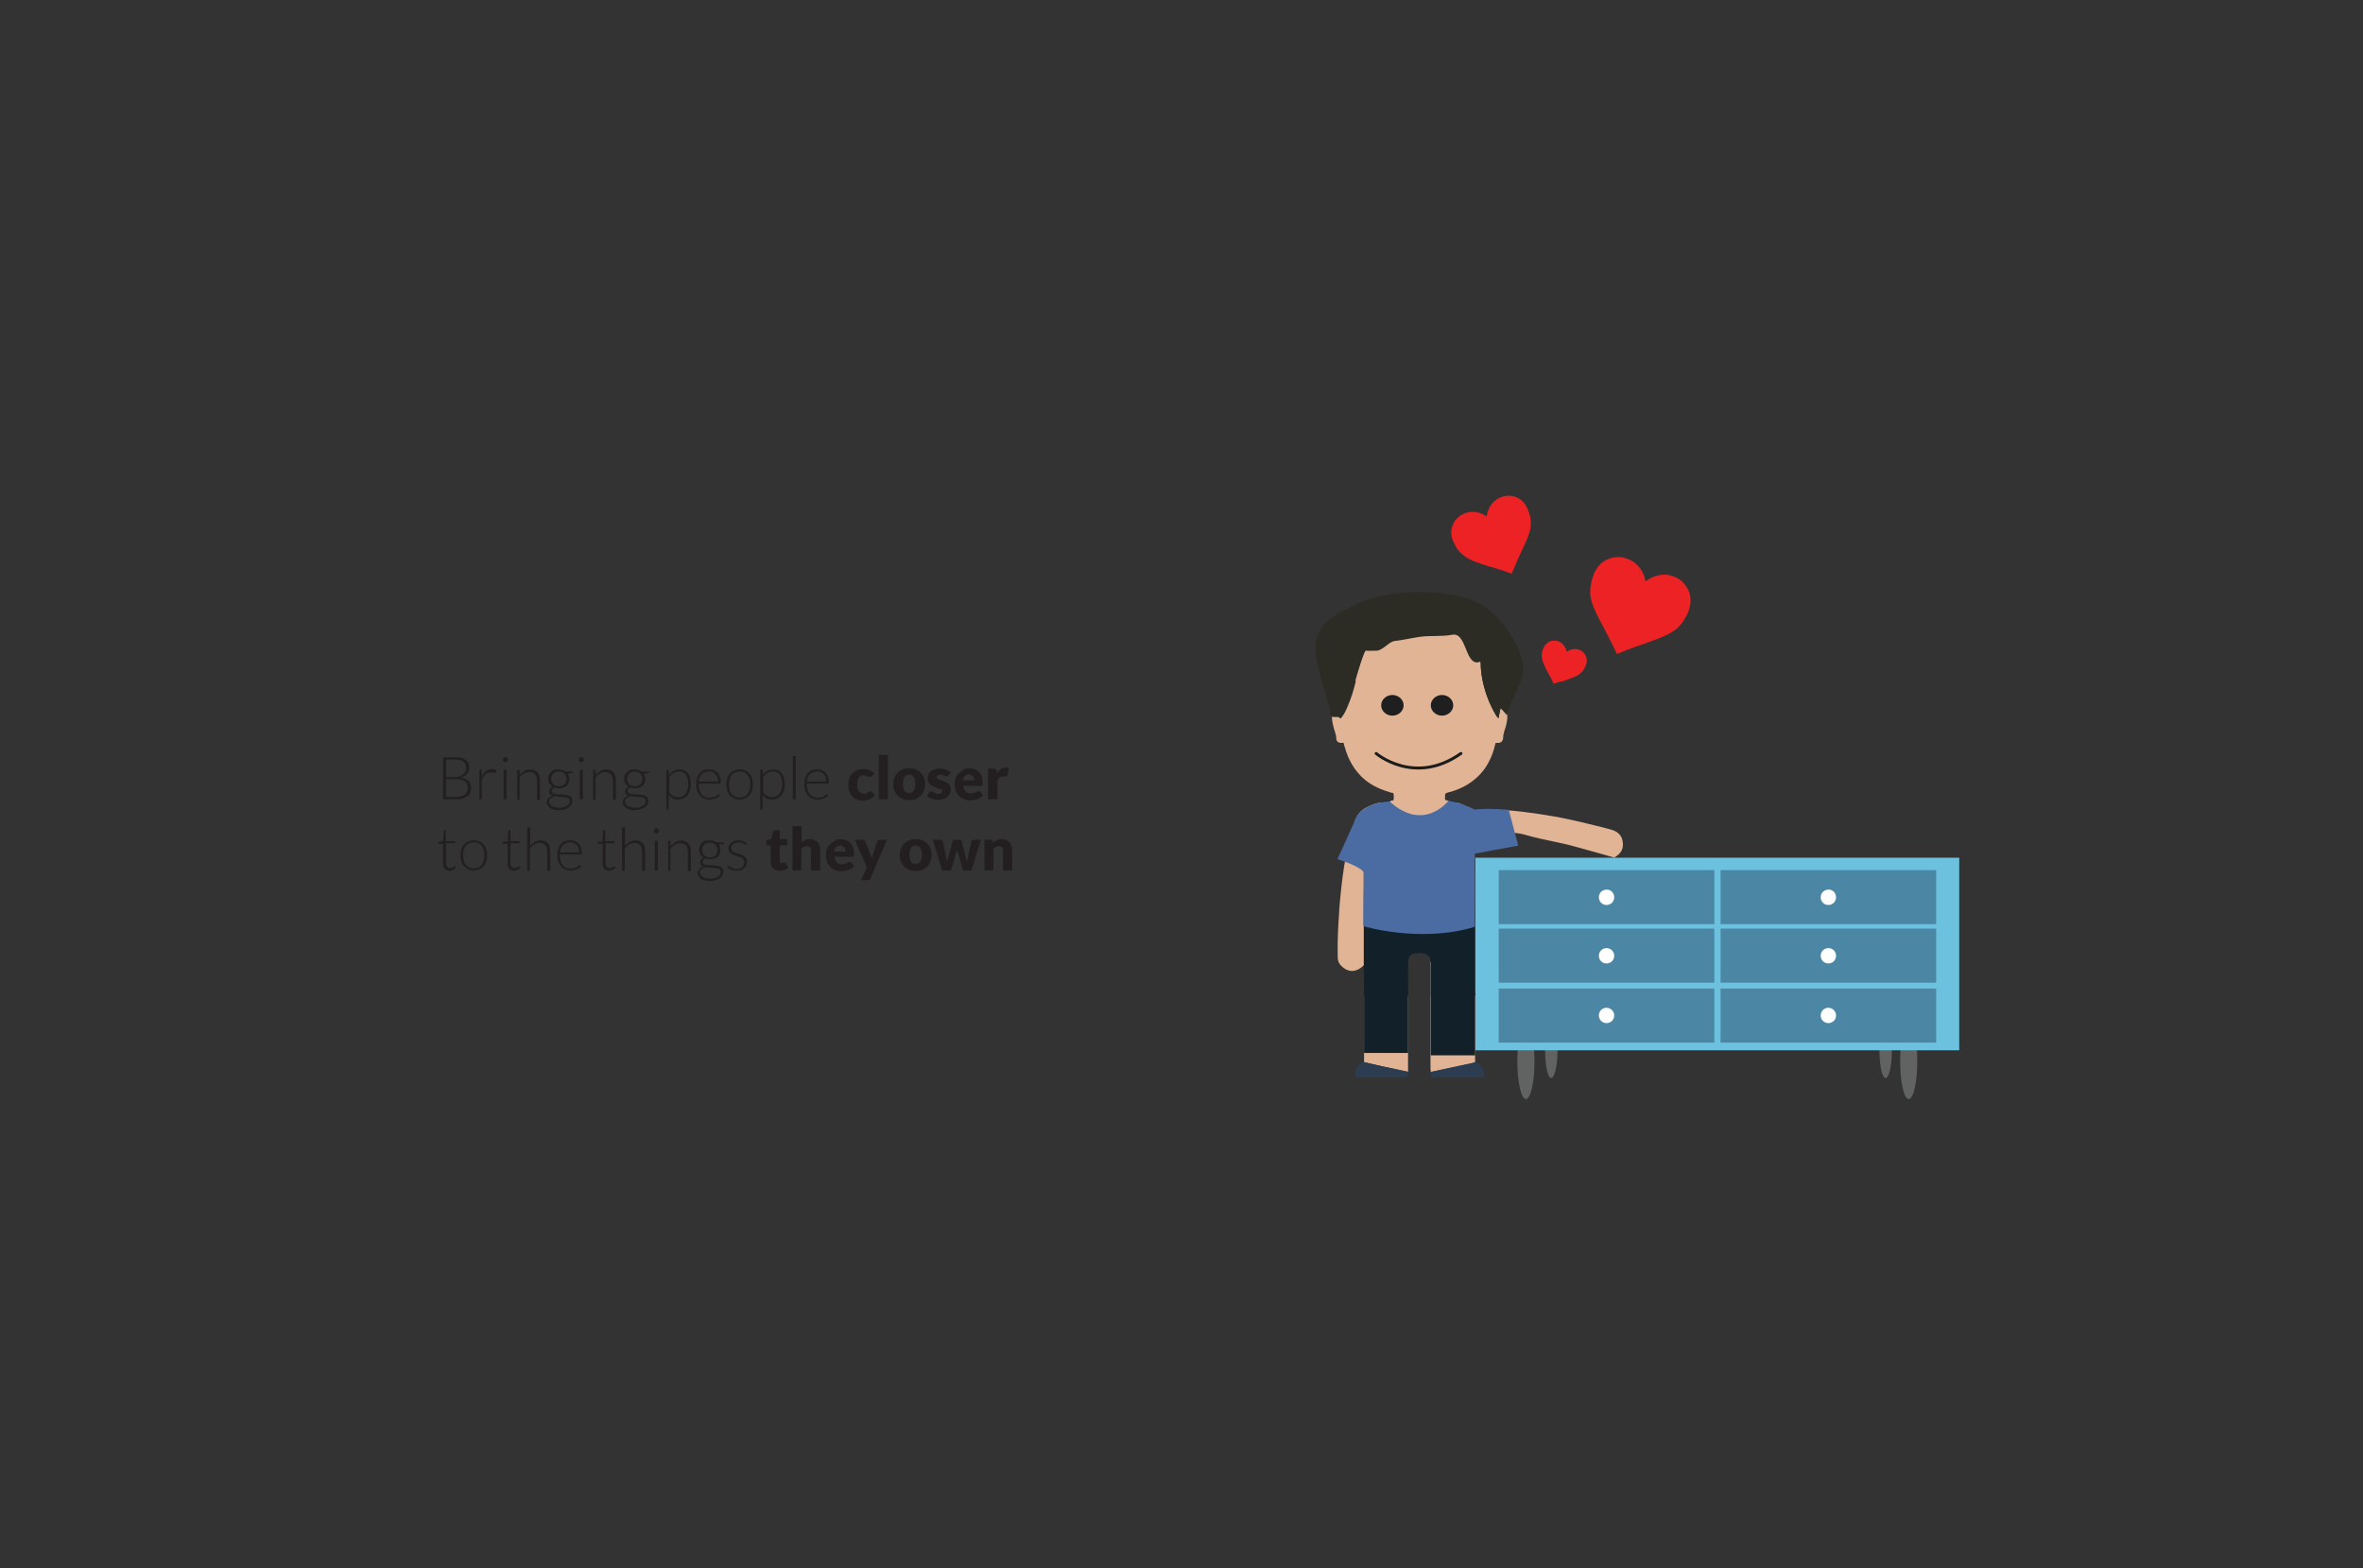 <?xml version="1.0" encoding="utf-8"?>
<!-- Generator: Adobe Illustrator 18.0.0, SVG Export Plug-In . SVG Version: 6.00 Build 0)  -->
<!DOCTYPE svg PUBLIC "-//W3C//DTD SVG 1.1//EN" "http://www.w3.org/Graphics/SVG/1.1/DTD/svg11.dtd">
<svg version="1.1" xmlns="http://www.w3.org/2000/svg" xmlns:xlink="http://www.w3.org/1999/xlink" x="0px" y="0px"
	 viewBox="0 -48 800 531" enable-background="new 0 -48 800 531" xml:space="preserve">
<rect x="0" y="-48" width="800" height="531" fill="#333333" stroke="none"/>
<g id="_x30_">
	<g>
		<defs>
			<rect id="SVGID_1_" x="445.4" y="119.9" width="217.9" height="204.2"/>
		</defs>
		<clipPath id="SVGID_2_">
			<use xlink:href="#SVGID_1_"  overflow="visible"/>
		</clipPath>
		<path clip-path="url(#SVGID_2_)" fill="#616262" d="M519.5,311.3c0,7.1-1.3,12.8-2.9,12.8c-1.6,0-2.9-5.7-2.9-12.8
			c0-7.1,1.3-12.8,2.9-12.8C518.2,298.5,519.5,304.2,519.5,311.3"/>
		<path clip-path="url(#SVGID_2_)" fill="#616262" d="M649.1,311.3c0,7.1-1.3,12.8-2.9,12.8c-1.6,0-2.9-5.7-2.9-12.8
			c0-7.1,1.3-12.8,2.9-12.8C647.8,298.5,649.1,304.2,649.1,311.3"/>
		<path clip-path="url(#SVGID_2_)" fill="#616262" d="M640.5,307.6c0,5.2-1,9.4-2.1,9.4c-1.2,0-2.1-4.2-2.1-9.4c0-5.2,1-9.4,2.1-9.4
			C639.5,298.2,640.5,302.4,640.5,307.6"/>
		<path clip-path="url(#SVGID_2_)" fill="#616262" d="M527.3,307.6c0,5.2-1,9.4-2.1,9.4c-1.2,0-2.1-4.2-2.1-9.4c0-5.2,1-9.4,2.1-9.4
			C526.3,298.2,527.3,302.4,527.3,307.6"/>
	</g>
	<rect x="499.4" y="242.4" fill="#6CC2DE" width="163.9" height="65.2"/>
	<path fill="#112029" d="M499.4,278.9c0,3.4,0,6.8,0,10.1c-4.8,0-9.6,0-14.4,0c-0.6,0-0.6-0.3-0.6-0.7v-9.6c0-0.4,0.1-0.8-0.1-1.3
		c-0.1-1.6-0.9-2.3-2.4-2.6c-1-0.2-1.9-0.1-2.9,0c-1.3,0.2-2,0.9-2.2,2.2c-0.1,0.5-0.1,0.9-0.1,1.4c0,3.5,0,7,0,10.6h-14.9
		c0-3.4,0-6.9-0.1-10.3c0-0.3,0-0.6,0-0.9c0-11.4,0-22.9,0-34.3c0-1.2,0.2-2.1,1-3.1c3.7-5,4.9-10.7,4.9-16.8
		c0.9-0.2,1.9-0.6,2.9-0.4c-0.1,0.4,0.2,0.8,0.2,1.2c0.3,2.4,1.1,4.5,3.1,6.1c2.1,1.7,4.5,1.9,7,2c0.8,0,1.8-0.1,2.6-0.3
		c1.9-0.4,3.6-1.2,4.9-2.7c1.7-1.9,2.1-4.1,2.2-6.5c1,0.2,1.9,0.3,2.9,0.5c0,1,0.1,1.9,0.1,2.9c0.1,1.8,0.4,3.7,0.9,5.4
		c0.8,3.1,1.9,6.1,3.9,8.5c0.9,1.1,1.1,2.2,1.1,3.5c-0.1,7.3,0,14.6,0,21.9C499.4,270.2,499.4,274.6,499.4,278.9"/>
	<path fill="#E0B495" d="M508,191.8c-0.2,1.1-0.5,2.2-0.7,3.4c-0.8-0.8-1.2-1.7-1.7-2.6c-1.8-3.4-3.1-7.1-3.8-10.9
		c-0.3-1.7-0.5-3.4-0.5-5.1c0-0.5,0-0.7-0.6-0.5c-4.7,1.4-3.7-12.9-8.5-12c-3.9,0.7-18.6,2.4-22.5,2.9c-2.1,0.3-6.9,2.5-9,2.7
		c-2.1,0.2-2.3,8-4.4,8.1c-4.1,0.2-2.5,3.4,0,3.7c0.6,0.1,2.8,0.7,2.7,1.2c-0.7,3-1.6,5.8-2.8,8.6c-0.6,1.4-1.2,2.7-2.3,4
		c-0.4-1.2-0.6-2.3-0.7-3.4c-1.7,0-2.3,0.6-2.3,2.3c0,1.3,0.2,2.5,0.5,3.7c0.3,1.4,1,2.7,1,4.2c0,0.9,0.9,1.6,1.9,1.4
		c0.5-0.1,0.7,0.1,0.7,0.5c0,0.2,0.1,0.5,0.2,0.7c1.2,4.5,3.4,8.4,7,11.4c2.6,2.1,5.7,3.4,8.9,4.3c0.3,0.1,0.7,0,0.7,0.4
		c0.1,0.7,0.1,1.3,0,2c-0.1,0.4-0.7,0.1-1,0.4c-0.1,0.1-0.2,0.1-0.3,0.2c-0.1,0.4,0.2,0.8,0.2,1.2c0.3,2.4,1.1,4.5,3.1,6.1
		c2.1,1.7,4.5,1.9,7,2c0.8,0,1.8-0.1,2.6-0.3c1.9-0.4,3.6-1.2,4.9-2.7c1.7-1.9,2.1-4.1,2.2-6.5c-0.2-0.1-0.4-0.2-0.6-0.2
		c-0.6,0-0.7-0.2-0.7-0.8c0-1.6,0-1.6,1.4-2c0.2,0,0.3-0.1,0.5-0.1c4.5-1.3,8.4-3.7,11.3-7.5c1.9-2.6,3.1-5.5,3.8-8.6
		c0.1-0.4,0.2-0.5,0.6-0.5c1.2,0.2,2.1-0.5,2.1-1.8c0-0.8,0.2-1.5,0.4-2.2c0.6-1.7,1.1-3.5,1-5.3C510.3,192.8,509.7,191.6,508,191.8
		"/>
	<path fill="#2C2B24" d="M508,191.8c-0.2,1.1-0.5,2.2-0.7,3.4c-0.8-0.8-1.2-1.7-1.7-2.6c-1.8-3.4-3.1-7.1-3.8-10.9
		c-0.3-1.7-0.5-3.4-0.5-5.1c0-0.5,0-0.7-0.6-0.5c-4.7,1.4-4.1-10.1-9-9.2c-3.9,0.7-7.1,0.2-11,0.7c-2.1,0.3-6.3,1.2-8.4,1.4
		c-2.1,0.2-4.1,3.2-6.2,3.3c-0.8,0-2.9,0.1-3.7,0c-0.6-0.1-3.5,9.9-3.6,10.4c-0.7,3-1.6,5.8-2.8,8.6c-0.6,1.4-1.2,2.7-2.3,4
		c-0.4-1.2-2.9,0.1-3.1-1.1c-0.8-5.4-6.5-19.9-5.1-25.3c1.9-7.3,7.8-9.5,14.6-12.7c10.1-4.8,30.5-5.2,40.5,0
		c6.9,3.5,13.9,13.5,15.1,21c0.8,4.8-4.7,12.2-5.5,17C510.3,194.2,508,191.7,508,191.8"/>
	<path fill="#E0B495" d="M467.6,223.7c0,6.1-1.2,11.8-4.9,16.8c-0.7,1-1,1.9-1,3.1c0,11.4,0,22.9,0,34.3c0,0.3,0,0.6,0,0.9
		c-2.2,2.3-4.9,2.6-7.2,0.6c-1-0.8-1.6-1.9-1.6-3.2c-0.1-3.7,0-7.4,0.2-11c0.2-3.6,0.4-7.1,0.8-10.7c0.8-8.2,2.1-16.3,4.7-24.2
		c0.7-2.2,2-3.9,4-4.9C464.2,224.6,465.8,223.9,467.6,223.7"/>
	<path fill="#E0B495" d="M484.3,277.5c0.2,0.4,0.1,0.8,0.1,1.3v9.6c0,0.4-0.1,0.8,0.6,0.7c4.8,0,9.6,0,14.4,0c0,6.8,0,13.5,0,20.3
		c0,0.8,0,1.5,0,2.3c-0.3,0.1-0.6,0.2-1,0.3c-4.7,1-9.4,2-14,3c0-0.4-0.1-0.7-0.1-1.1c0-7.8,0-15.6,0-23.4c0-4,0-8,0-12
		C484.3,278,484.3,277.8,484.3,277.5"/>
	<path fill="#E0B495" d="M461.8,289.1h14.9c0,8.6,0,17.2,0,25.8c-2.9-0.6-5.9-1.2-8.8-1.9c-2-0.4-4.1-0.9-6.1-1.4v-21.5
		C461.8,289.7,461.8,289.4,461.8,289.1"/>
	<path fill="#2C3D52" d="M461.8,311.6c2,0.5,4.1,0.9,6.1,1.4c2.9,0.6,5.9,1.2,8.8,1.9c0.1,1.9,0.1,1.9-1.8,1.9c-5.1,0-10.3,0-15.4,0
		c-0.7,0-0.9-0.1-0.8-0.8C458.9,313.9,459.7,312.3,461.8,311.6"/>
	<path fill="#2C3D52" d="M484.4,314.9c4.7-1,9.3-2,14-3c0.3-0.1,0.7-0.2,1-0.3c2.1,0.8,2.9,2.5,3,4.6c0,0.4,0,0.6-0.5,0.6
		c-5.7,0-11.4,0-17,0c-0.4,0-0.6-0.1-0.5-0.5C484.4,315.8,484.4,315.3,484.4,314.9"/>
	<path fill="none" stroke="#1C1C1C" stroke-linecap="round" stroke-linejoin="round" stroke-miterlimit="10" d="M465.9,207.1
		c0,0,13,11.1,28.7,0"/>
	<path fill="#1F1F1F" d="M475.2,190.8c0,1.9-1.7,3.5-3.8,3.5c-2.1,0-3.8-1.6-3.8-3.5c0-1.9,1.7-3.5,3.8-3.5
		C473.5,187.3,475.2,188.9,475.2,190.8"/>
	<path fill="#1F1F1F" d="M492,190.8c0,1.9-1.7,3.5-3.8,3.5c-2.1,0-3.8-1.6-3.8-3.5c0-1.9,1.7-3.5,3.8-3.5
		C490.3,187.3,492,188.9,492,190.8"/>
	<path fill="#E0B495" d="M546.7,242.4c-4.2-1.2-8.4-2.4-12.5-3.5c-7-2-11-2.3-18-4.3c-1.3-0.4-3.9-0.8-6.6-0.7
		c-3.2,0-5.8,0.3-8.3,1.6c-1.6,0.9-1.4,6.3-3.2,6c-1-0.2-5.1-9.2-4.7-8.3c-1.3-3-1.6-7.1-0.5-9.2c0.5-1,5.4,2.4,6.5,2.3
		c5.3-0.4,10.5-0.1,15.8,0.5c4,0.5,8.1,1.1,12,1.8c2.5,0.5,5,1,7.5,1.6c3.6,0.9,7.3,1.7,10.8,2.7c2.2,0.6,3.7,2,3.9,4.3
		c0.3,2.2-0.7,3.9-2.7,5C546.8,242.2,546.8,242.3,546.7,242.4"/>
	<path fill="#4A6CA2" d="M452.8,242.9c0,0,7.4,2.2,8.9,4.4c0.1,0.2-0.4,22.1,0,17.9v0.4c0,0,19.1,5.8,37.6,0.2l0-24.8l14.7-2.7
		l-3.2-12.1c0,0-7.2-0.7-11.5-0.1c0,0-5-2.5-8.9-3c0,0-8.3,10.9-20,0.2c0,0-10.1,0.4-11.9,7L452.8,242.9z"/>
	<rect x="445.4" y="119.9" fill="none" width="217.9" height="204.2"/>
	<rect x="507.4" y="246.6" fill="#4B87A5" width="73" height="18.3"/>
	<g>
		<defs>
			<rect id="SVGID_3_" x="445.4" y="119.9" width="217.9" height="204.2"/>
		</defs>
		<clipPath id="SVGID_4_">
			<use xlink:href="#SVGID_3_"  overflow="visible"/>
		</clipPath>
		<path clip-path="url(#SVGID_4_)" fill="#FFFFFF" d="M546.5,255.8c0,1.5-1.2,2.6-2.6,2.6c-1.5,0-2.6-1.2-2.6-2.6
			c0-1.5,1.2-2.6,2.6-2.6C545.3,253.1,546.5,254.3,546.5,255.8"/>
	</g>
	<rect x="507.4" y="266.4" fill="#4B87A5" width="73" height="18.3"/>
	<g>
		<defs>
			<rect id="SVGID_5_" x="445.4" y="119.9" width="217.9" height="204.2"/>
		</defs>
		<clipPath id="SVGID_6_">
			<use xlink:href="#SVGID_5_"  overflow="visible"/>
		</clipPath>
		<path clip-path="url(#SVGID_6_)" fill="#FFFFFF" d="M546.5,275.6c0,1.5-1.2,2.6-2.6,2.6c-1.5,0-2.6-1.2-2.6-2.6
			c0-1.5,1.2-2.6,2.6-2.6C545.3,273,546.5,274.1,546.5,275.6"/>
	</g>
	<rect x="507.4" y="286.7" fill="#4B87A5" width="73" height="18.3"/>
	<g>
		<defs>
			<rect id="SVGID_7_" x="445.4" y="119.9" width="217.9" height="204.2"/>
		</defs>
		<clipPath id="SVGID_8_">
			<use xlink:href="#SVGID_7_"  overflow="visible"/>
		</clipPath>
		<path clip-path="url(#SVGID_8_)" fill="#FFFFFF" d="M546.5,295.8c0,1.5-1.2,2.6-2.6,2.6c-1.5,0-2.6-1.2-2.6-2.6
			c0-1.5,1.2-2.6,2.6-2.6C545.3,293.2,546.5,294.4,546.5,295.8"/>
	</g>
	<rect x="582.5" y="246.6" fill="#4B87A5" width="73" height="18.3"/>
	<g>
		<defs>
			<rect id="SVGID_9_" x="445.4" y="119.9" width="217.9" height="204.2"/>
		</defs>
		<clipPath id="SVGID_10_">
			<use xlink:href="#SVGID_9_"  overflow="visible"/>
		</clipPath>
		<path clip-path="url(#SVGID_10_)" fill="#FFFFFF" d="M621.6,255.8c0,1.5-1.2,2.6-2.6,2.6c-1.5,0-2.6-1.2-2.6-2.6
			c0-1.5,1.2-2.6,2.6-2.6C620.4,253.1,621.6,254.3,621.6,255.8"/>
	</g>
	<rect x="582.5" y="266.4" fill="#4B87A5" width="73" height="18.3"/>
	<g>
		<defs>
			<rect id="SVGID_11_" x="445.4" y="119.9" width="217.9" height="204.2"/>
		</defs>
		<clipPath id="SVGID_12_">
			<use xlink:href="#SVGID_11_"  overflow="visible"/>
		</clipPath>
		<path clip-path="url(#SVGID_12_)" fill="#FFFFFF" d="M621.6,275.6c0,1.5-1.2,2.6-2.6,2.6c-1.5,0-2.6-1.2-2.6-2.6
			c0-1.5,1.2-2.6,2.6-2.6C620.4,273,621.6,274.1,621.6,275.6"/>
	</g>
	<rect x="582.5" y="286.7" fill="#4B87A5" width="73" height="18.3"/>
	<g>
		<defs>
			<rect id="SVGID_13_" x="445.4" y="119.9" width="217.9" height="204.2"/>
		</defs>
		<clipPath id="SVGID_14_">
			<use xlink:href="#SVGID_13_"  overflow="visible"/>
		</clipPath>
		<path clip-path="url(#SVGID_14_)" fill="#FFFFFF" d="M621.6,295.8c0,1.5-1.2,2.6-2.6,2.6c-1.5,0-2.6-1.2-2.6-2.6
			c0-1.5,1.2-2.6,2.6-2.6C620.4,293.2,621.6,294.4,621.6,295.8"/>
		<path clip-path="url(#SVGID_14_)" fill="#EC2224" d="M547.6,173.6c0-0.1,0-0.1-0.1-0.1c-1.4-2.9-2.9-5.8-4.4-8.7
			c-0.9-1.7-1.8-3.3-2.6-5c-0.6-1.3-1.2-2.6-1.6-4c-0.5-1.7-0.7-3.4-0.4-5.2c0.1-0.7,0.2-1.4,0.4-2.1c0.2-0.8,0.5-1.6,0.8-2.4
			c1.3-3.2,4.2-5.3,7.7-5.5c0.9,0,1.7,0,2.6,0.3c1.7,0.4,3.1,1.2,4.3,2.4c0.8,0.9,1.5,1.8,2,2.9c0.4,0.8,0.6,1.7,0.8,2.6
			c0,0,0,0.1,0,0.1c0,0,0.1-0.1,0.1-0.1c1.1-0.9,2.4-1.5,3.8-1.9c1.5-0.4,3-0.5,4.4-0.1c0.8,0.2,1.5,0.5,2.2,0.8
			c1.2,0.6,2.3,1.5,3.1,2.7c1.3,1.8,1.8,3.7,1.6,5.9c-0.1,0.9-0.3,1.8-0.6,2.6c-0.3,0.7-0.5,1.3-0.9,1.9c-0.9,1.8-2.1,3.4-3.7,4.6
			c-1,0.7-2,1.3-3.1,1.8c-1.3,0.6-2.5,1.1-3.9,1.6c-2.1,0.8-4.1,1.5-6.2,2.2c-2.2,0.8-4.3,1.6-6.4,2.5
			C547.6,173.6,547.6,173.6,547.6,173.6"/>
		<path clip-path="url(#SVGID_14_)" fill="#EC2224" d="M526,183.5C526,183.5,526,183.5,526,183.5c-0.6-1.4-1.3-2.7-2-3.9
			c-0.4-0.7-0.8-1.5-1.1-2.2c-0.3-0.6-0.5-1.1-0.7-1.8c-0.2-0.8-0.3-1.5-0.2-2.3c0-0.3,0.1-0.6,0.2-0.9c0.1-0.4,0.2-0.7,0.4-1.1
			c0.6-1.4,1.9-2.4,3.4-2.4c0.4,0,0.8,0,1.2,0.1c0.7,0.2,1.4,0.5,1.9,1.1c0.4,0.4,0.7,0.8,0.9,1.3c0.2,0.4,0.3,0.8,0.4,1.2
			c0,0,0,0,0,0.1c0,0,0,0,0,0c0.5-0.4,1.1-0.7,1.7-0.8c0.7-0.2,1.3-0.2,2-0.1c0.3,0.1,0.7,0.2,1,0.4c0.6,0.3,1,0.7,1.4,1.2
			c0.6,0.8,0.8,1.7,0.7,2.6c0,0.4-0.1,0.8-0.3,1.2c-0.1,0.3-0.2,0.6-0.4,0.9c-0.4,0.8-0.9,1.5-1.7,2.1c-0.4,0.3-0.9,0.6-1.4,0.8
			c-0.6,0.3-1.1,0.5-1.7,0.7c-0.9,0.3-1.8,0.7-2.7,1C528,182.8,527,183.1,526,183.5C526.1,183.5,526.1,183.5,526,183.5"/>
		<path clip-path="url(#SVGID_14_)" fill="#EC2224" d="M511.8,146.2c0,0-0.1,0-0.1,0c-2.4-0.9-4.9-1.7-7.4-2.4
			c-1.4-0.4-2.9-0.9-4.3-1.4c-1.1-0.4-2.1-0.8-3.1-1.4c-1.2-0.7-2.3-1.6-3.2-2.7c-0.3-0.4-0.7-0.9-0.9-1.4c-0.3-0.6-0.6-1.2-0.9-1.8
			c-1.1-2.5-0.6-5.4,1.2-7.4c0.5-0.5,1-1,1.6-1.3c1.2-0.7,2.4-1.1,3.8-1.1c1,0,1.9,0.2,2.8,0.5c0.7,0.3,1.3,0.6,1.9,1
			c0,0,0,0,0.1,0.1c0,0,0-0.1,0-0.1c0.2-1.1,0.5-2.2,1.1-3.2c0.6-1.1,1.4-1.9,2.4-2.6c0.5-0.3,1.1-0.6,1.7-0.8
			c1.1-0.3,2.2-0.4,3.3-0.3c1.7,0.3,3.1,1.1,4.2,2.4c0.5,0.6,0.8,1.2,1.1,1.8c0.2,0.5,0.4,1,0.6,1.6c0.5,1.5,0.7,3.1,0.5,4.7
			c-0.1,0.9-0.4,1.9-0.7,2.8c-0.4,1.1-0.8,2.1-1.3,3.1c-0.7,1.6-1.5,3.2-2.2,4.8C513.3,142.8,512.5,144.5,511.8,146.2
			C511.8,146.2,511.8,146.2,511.8,146.2"/>
	</g>
	<rect x="461.8" y="287.3" fill="#112029" width="14.9" height="21.2"/>
	<rect x="484.4" y="288.3" fill="#112029" width="15" height="21"/>
	<line fill="#231F20" x1="126.6" y1="203.9" x2="126.6" y2="252.1"/>
	<g>
		<path fill="#231F20" d="M150,222.6v-14.2h4.1c0.8,0,1.5,0.1,2.1,0.2c0.6,0.2,1.1,0.4,1.5,0.7c0.4,0.3,0.7,0.7,0.9,1.1
			s0.3,1,0.3,1.5c0,0.4-0.1,0.7-0.2,1.1c-0.1,0.3-0.3,0.7-0.6,1s-0.5,0.5-0.9,0.8c-0.4,0.2-0.8,0.4-1.2,0.5c1.1,0.2,2,0.5,2.6,1.1
			c0.6,0.6,0.9,1.3,0.9,2.3c0,0.6-0.1,1.1-0.3,1.6s-0.5,0.9-0.9,1.2s-0.9,0.6-1.5,0.8c-0.6,0.2-1.3,0.3-2,0.3H150z M151,215.1h3.1
			c0.7,0,1.2-0.1,1.7-0.3c0.5-0.2,0.8-0.4,1.1-0.7c0.3-0.3,0.5-0.6,0.7-0.9c0.1-0.3,0.2-0.7,0.2-1.1c0-1-0.3-1.7-0.9-2.2
			c-0.6-0.5-1.5-0.7-2.8-0.7H151V215.1z M151,215.8v6h3.6c1.2,0,2.2-0.3,2.8-0.8c0.6-0.5,1-1.3,1-2.3c0-0.4-0.1-0.9-0.3-1.2
			c-0.2-0.4-0.4-0.7-0.7-0.9c-0.3-0.3-0.7-0.4-1.2-0.6c-0.5-0.1-1-0.2-1.6-0.2H151z"/>
		<path fill="#231F20" d="M162.3,222.6v-10h0.5c0.1,0,0.2,0,0.2,0.1s0.1,0.1,0.1,0.2l0.1,2.1c0.3-0.8,0.7-1.4,1.3-1.9
			c0.5-0.5,1.2-0.7,2-0.7c0.3,0,0.6,0,0.8,0.1s0.5,0.2,0.7,0.3l-0.1,0.7c0,0.1-0.1,0.2-0.2,0.2c0,0-0.1,0-0.2,0
			c-0.1,0-0.2-0.1-0.3-0.1c-0.1,0-0.2-0.1-0.4-0.1c-0.2,0-0.3,0-0.6,0c-0.8,0-1.4,0.2-1.9,0.7s-0.9,1.1-1.2,2v6.5H162.3z"/>
		<path fill="#231F20" d="M172,209.2c0,0.1,0,0.2-0.1,0.3s-0.1,0.2-0.2,0.3s-0.2,0.1-0.3,0.2c-0.1,0-0.2,0.1-0.3,0.1
			c-0.1,0-0.2,0-0.3-0.1c-0.1,0-0.2-0.1-0.3-0.2s-0.1-0.2-0.2-0.3s-0.1-0.2-0.1-0.3s0-0.2,0.1-0.3s0.1-0.2,0.2-0.3s0.2-0.1,0.3-0.2
			c0.1,0,0.2-0.1,0.3-0.1c0.1,0,0.2,0,0.3,0.1c0.1,0,0.2,0.1,0.3,0.2s0.1,0.2,0.2,0.3S172,209.1,172,209.2z M171.5,212.6v10h-1v-10
			H171.5z"/>
		<path fill="#231F20" d="M175.1,222.6v-10h0.5c0.2,0,0.3,0.1,0.3,0.3l0.1,1.5c0.5-0.6,1-1,1.6-1.4c0.6-0.4,1.3-0.5,2-0.5
			c0.5,0,1,0.1,1.4,0.3c0.4,0.2,0.8,0.4,1,0.8c0.3,0.3,0.5,0.7,0.6,1.2c0.1,0.5,0.2,1,0.2,1.6v6.4h-1v-6.4c0-0.9-0.2-1.7-0.6-2.2
			c-0.4-0.5-1.1-0.8-2-0.8c-0.7,0-1.3,0.2-1.8,0.5s-1.1,0.8-1.5,1.4v7.5H175.1z"/>
		<path fill="#231F20" d="M189.2,212.5c0.4,0,0.8,0.1,1.2,0.2c0.4,0.1,0.7,0.3,1,0.5h2.6v0.3c0,0.2-0.1,0.3-0.3,0.3l-1.5,0.1
			c0.2,0.3,0.3,0.5,0.4,0.9c0.1,0.3,0.2,0.7,0.2,1c0,0.5-0.1,0.9-0.3,1.3c-0.2,0.4-0.4,0.7-0.7,1s-0.7,0.5-1.1,0.6
			c-0.4,0.2-0.9,0.2-1.4,0.2c-0.6,0-1.1-0.1-1.6-0.3c-0.3,0.2-0.5,0.4-0.7,0.6c-0.2,0.2-0.2,0.4-0.2,0.6c0,0.3,0.1,0.5,0.3,0.7
			c0.2,0.2,0.5,0.3,0.8,0.3s0.7,0.1,1.1,0.1c0.4,0,0.9,0,1.3,0.1s0.9,0.1,1.3,0.1c0.4,0.1,0.8,0.2,1.1,0.3s0.6,0.4,0.8,0.6
			s0.3,0.6,0.3,1.1c0,0.4-0.1,0.8-0.3,1.2c-0.2,0.4-0.5,0.7-0.9,1s-0.9,0.5-1.4,0.7c-0.6,0.2-1.2,0.3-1.9,0.3
			c-0.7,0-1.3-0.1-1.8-0.2c-0.5-0.1-1-0.3-1.3-0.6s-0.6-0.5-0.8-0.8s-0.3-0.7-0.3-1c0-0.5,0.2-1,0.5-1.4c0.3-0.4,0.8-0.7,1.4-0.9
			c-0.3-0.1-0.6-0.3-0.8-0.5s-0.3-0.5-0.3-0.9c0-0.1,0-0.3,0.1-0.4c0.1-0.2,0.1-0.3,0.2-0.5c0.1-0.2,0.2-0.3,0.4-0.4
			s0.3-0.3,0.5-0.4c-0.5-0.3-0.8-0.6-1.1-1.1c-0.3-0.5-0.4-1-0.4-1.6c0-0.5,0.1-0.9,0.3-1.3c0.2-0.4,0.4-0.7,0.7-1
			c0.3-0.3,0.7-0.5,1.1-0.7C188.2,212.6,188.7,212.5,189.2,212.5z M192.9,223.3c0-0.3-0.1-0.6-0.2-0.8s-0.4-0.3-0.7-0.4
			c-0.3-0.1-0.6-0.2-0.9-0.2s-0.7-0.1-1.1-0.1s-0.8,0-1.2-0.1s-0.8-0.1-1.1-0.1c-0.3,0.1-0.5,0.2-0.7,0.3c-0.2,0.1-0.4,0.3-0.6,0.4
			c-0.2,0.2-0.3,0.3-0.4,0.5c-0.1,0.2-0.1,0.4-0.1,0.6c0,0.3,0.1,0.6,0.2,0.8s0.4,0.5,0.7,0.7c0.3,0.2,0.6,0.3,1.1,0.4
			s0.9,0.2,1.5,0.2c0.5,0,1-0.1,1.4-0.2c0.4-0.1,0.8-0.3,1.1-0.5c0.3-0.2,0.6-0.5,0.8-0.7C192.8,223.9,192.9,223.6,192.9,223.3z
			 M189.2,218.2c0.4,0,0.8-0.1,1.1-0.2c0.3-0.1,0.6-0.3,0.8-0.5c0.2-0.2,0.4-0.5,0.5-0.8c0.1-0.3,0.2-0.6,0.2-1s-0.1-0.7-0.2-1
			s-0.3-0.6-0.5-0.8c-0.2-0.2-0.5-0.4-0.8-0.5c-0.3-0.1-0.7-0.2-1.1-0.2s-0.8,0.1-1.1,0.2c-0.3,0.1-0.6,0.3-0.8,0.5
			c-0.2,0.2-0.4,0.5-0.5,0.8s-0.2,0.7-0.2,1s0.1,0.7,0.2,1c0.1,0.3,0.3,0.6,0.5,0.8s0.5,0.4,0.8,0.5S188.8,218.2,189.2,218.2z"/>
		<path fill="#231F20" d="M197.7,209.2c0,0.1,0,0.2-0.1,0.3s-0.1,0.2-0.2,0.3s-0.2,0.1-0.3,0.2c-0.1,0-0.2,0.1-0.3,0.1
			c-0.1,0-0.2,0-0.3-0.1c-0.1,0-0.2-0.1-0.3-0.2s-0.1-0.2-0.2-0.3s-0.1-0.2-0.1-0.3s0-0.2,0.1-0.3s0.1-0.2,0.2-0.3s0.2-0.1,0.3-0.2
			c0.1,0,0.2-0.1,0.3-0.1c0.1,0,0.2,0,0.3,0.1c0.1,0,0.2,0.1,0.3,0.2s0.1,0.2,0.2,0.3S197.7,209.1,197.7,209.2z M197.3,212.6v10h-1
			v-10H197.3z"/>
		<path fill="#231F20" d="M200.8,222.6v-10h0.5c0.2,0,0.3,0.1,0.3,0.3l0.1,1.5c0.5-0.6,1-1,1.6-1.4c0.6-0.4,1.3-0.5,2-0.5
			c0.5,0,1,0.1,1.4,0.3c0.4,0.2,0.8,0.4,1,0.8c0.3,0.3,0.5,0.7,0.6,1.2c0.1,0.5,0.2,1,0.2,1.6v6.4h-1v-6.4c0-0.9-0.2-1.7-0.6-2.2
			c-0.4-0.5-1.1-0.8-2-0.8c-0.7,0-1.3,0.2-1.8,0.5s-1.1,0.8-1.5,1.4v7.5H200.8z"/>
		<path fill="#231F20" d="M214.9,212.5c0.4,0,0.8,0.1,1.2,0.2c0.4,0.1,0.7,0.3,1,0.5h2.6v0.3c0,0.2-0.1,0.3-0.3,0.3l-1.5,0.1
			c0.2,0.3,0.3,0.5,0.4,0.9c0.1,0.3,0.2,0.7,0.2,1c0,0.5-0.1,0.9-0.3,1.3c-0.2,0.4-0.4,0.7-0.7,1s-0.7,0.5-1.1,0.6
			c-0.4,0.2-0.9,0.2-1.4,0.2c-0.6,0-1.1-0.1-1.6-0.3c-0.3,0.2-0.5,0.4-0.7,0.6c-0.2,0.2-0.2,0.4-0.2,0.6c0,0.3,0.1,0.5,0.3,0.7
			c0.2,0.2,0.5,0.3,0.8,0.3s0.7,0.1,1.1,0.1c0.4,0,0.9,0,1.3,0.1s0.9,0.1,1.3,0.1c0.4,0.1,0.8,0.2,1.1,0.3s0.6,0.4,0.8,0.6
			s0.3,0.6,0.3,1.1c0,0.4-0.1,0.8-0.3,1.2c-0.2,0.4-0.5,0.7-0.9,1s-0.9,0.5-1.4,0.7c-0.6,0.2-1.2,0.3-1.9,0.3
			c-0.7,0-1.3-0.1-1.8-0.2c-0.5-0.1-1-0.3-1.3-0.6s-0.6-0.5-0.8-0.8s-0.3-0.7-0.3-1c0-0.5,0.2-1,0.5-1.4c0.3-0.4,0.8-0.7,1.4-0.9
			c-0.3-0.1-0.6-0.3-0.8-0.5s-0.3-0.5-0.3-0.9c0-0.1,0-0.3,0.1-0.4c0.1-0.2,0.1-0.3,0.2-0.5c0.1-0.2,0.2-0.3,0.4-0.4
			s0.3-0.3,0.5-0.4c-0.5-0.3-0.8-0.6-1.1-1.1c-0.3-0.5-0.4-1-0.4-1.6c0-0.5,0.1-0.9,0.3-1.3c0.2-0.4,0.4-0.7,0.7-1
			c0.3-0.3,0.7-0.5,1.1-0.7C213.9,212.6,214.4,212.5,214.9,212.5z M218.6,223.3c0-0.3-0.1-0.6-0.2-0.8s-0.4-0.3-0.7-0.4
			c-0.3-0.1-0.6-0.2-0.9-0.2s-0.7-0.1-1.1-0.1s-0.8,0-1.2-0.1s-0.8-0.1-1.1-0.1c-0.3,0.1-0.5,0.2-0.7,0.3c-0.2,0.1-0.4,0.3-0.6,0.4
			c-0.2,0.2-0.3,0.3-0.4,0.5c-0.1,0.2-0.1,0.4-0.1,0.6c0,0.3,0.1,0.6,0.2,0.8s0.4,0.5,0.7,0.7c0.3,0.2,0.6,0.3,1.1,0.4
			s0.9,0.2,1.5,0.2c0.5,0,1-0.1,1.4-0.2c0.4-0.1,0.8-0.3,1.1-0.5c0.3-0.2,0.6-0.5,0.8-0.7C218.5,223.9,218.6,223.6,218.6,223.3z
			 M214.9,218.2c0.4,0,0.8-0.1,1.1-0.2c0.3-0.1,0.6-0.3,0.8-0.5c0.2-0.2,0.4-0.5,0.5-0.8c0.1-0.3,0.2-0.6,0.2-1s-0.1-0.7-0.2-1
			s-0.3-0.6-0.5-0.8c-0.2-0.2-0.5-0.4-0.8-0.5c-0.3-0.1-0.7-0.2-1.1-0.2s-0.8,0.1-1.1,0.2c-0.3,0.1-0.6,0.3-0.8,0.5
			c-0.2,0.2-0.4,0.5-0.5,0.8s-0.2,0.7-0.2,1s0.1,0.7,0.2,1c0.1,0.3,0.3,0.6,0.5,0.8s0.5,0.4,0.8,0.5S214.5,218.2,214.9,218.2z"/>
		<path fill="#231F20" d="M225.6,226.1v-13.5h0.5c0.1,0,0.2,0,0.2,0.1c0.1,0,0.1,0.1,0.1,0.2l0.1,1.5c0.4-0.6,1-1.1,1.5-1.4
			c0.6-0.4,1.3-0.5,2-0.5c1.2,0,2.2,0.4,2.9,1.3s1,2.1,1,3.8c0,0.7-0.1,1.4-0.3,2s-0.5,1.2-0.8,1.6c-0.4,0.5-0.8,0.8-1.4,1.1
			s-1.2,0.4-1.9,0.4c-0.7,0-1.3-0.1-1.8-0.4s-0.9-0.6-1.3-1.1v4.9H225.6z M229.8,213.2c-0.7,0-1.3,0.2-1.8,0.5s-1,0.8-1.4,1.4v5.2
			c0.4,0.6,0.8,1,1.3,1.2c0.5,0.2,1,0.4,1.6,0.4c0.6,0,1.1-0.1,1.5-0.3c0.4-0.2,0.8-0.5,1.1-0.9c0.3-0.4,0.5-0.9,0.7-1.4
			c0.2-0.5,0.2-1.1,0.2-1.8c0-1.5-0.3-2.6-0.8-3.3S230.8,213.2,229.8,213.2z"/>
		<path fill="#231F20" d="M240.1,212.5c0.6,0,1.1,0.1,1.6,0.3s0.9,0.5,1.2,0.8c0.4,0.4,0.6,0.8,0.8,1.4c0.2,0.5,0.3,1.2,0.3,1.9
			c0,0.1,0,0.2-0.1,0.3c0,0.1-0.1,0.1-0.2,0.1h-7.2v0.2c0,0.7,0.1,1.4,0.3,2c0.2,0.6,0.4,1,0.7,1.4c0.3,0.4,0.7,0.7,1.2,0.9
			c0.5,0.2,1,0.3,1.5,0.3c0.5,0,0.9-0.1,1.3-0.2s0.7-0.2,0.9-0.4c0.3-0.1,0.4-0.3,0.6-0.4c0.1-0.1,0.3-0.2,0.3-0.2
			c0.1,0,0.2,0,0.2,0.1l0.3,0.3c-0.2,0.2-0.4,0.4-0.6,0.6c-0.3,0.2-0.6,0.3-0.9,0.4c-0.3,0.1-0.7,0.2-1,0.3s-0.7,0.1-1.1,0.1
			c-0.7,0-1.3-0.1-1.9-0.4c-0.6-0.2-1-0.6-1.4-1c-0.4-0.5-0.7-1-0.9-1.7c-0.2-0.7-0.3-1.4-0.3-2.3c0-0.7,0.1-1.4,0.3-2
			c0.2-0.6,0.5-1.1,0.9-1.6c0.4-0.4,0.9-0.8,1.4-1C238.7,212.6,239.4,212.5,240.1,212.5z M240.1,213.2c-0.5,0-1,0.1-1.4,0.2
			c-0.4,0.2-0.8,0.4-1.1,0.7s-0.5,0.7-0.7,1.1s-0.3,0.9-0.4,1.4h6.6c0-0.5-0.1-1-0.2-1.4c-0.1-0.4-0.4-0.8-0.6-1.1
			c-0.3-0.3-0.6-0.5-1-0.7C241,213.3,240.6,213.2,240.1,213.2z"/>
		<path fill="#231F20" d="M250.4,212.5c0.7,0,1.4,0.1,1.9,0.4c0.6,0.2,1,0.6,1.4,1c0.4,0.4,0.7,1,0.9,1.6s0.3,1.3,0.3,2.1
			s-0.1,1.5-0.3,2.1c-0.2,0.6-0.5,1.2-0.9,1.6s-0.9,0.8-1.4,1c-0.6,0.2-1.2,0.4-1.9,0.4s-1.4-0.1-1.9-0.4s-1-0.6-1.4-1
			s-0.7-1-0.9-1.6c-0.2-0.6-0.3-1.3-0.3-2.1s0.1-1.5,0.3-2.1c0.2-0.6,0.5-1.2,0.9-1.6c0.4-0.4,0.9-0.8,1.4-1
			C249,212.6,249.7,212.5,250.4,212.5z M250.4,222c0.6,0,1.1-0.1,1.6-0.3c0.4-0.2,0.8-0.5,1.1-0.9s0.5-0.8,0.7-1.4
			c0.1-0.5,0.2-1.1,0.2-1.8c0-0.7-0.1-1.3-0.2-1.8c-0.1-0.5-0.4-1-0.7-1.4s-0.7-0.7-1.1-0.9c-0.4-0.2-1-0.3-1.6-0.3
			s-1.1,0.1-1.6,0.3c-0.4,0.2-0.8,0.5-1.1,0.9s-0.5,0.8-0.7,1.4c-0.2,0.5-0.2,1.1-0.2,1.8c0,0.7,0.1,1.3,0.2,1.8
			c0.1,0.5,0.4,1,0.7,1.4s0.7,0.7,1.1,0.9C249.3,221.9,249.8,222,250.4,222z"/>
		<path fill="#231F20" d="M257.4,226.1v-13.5h0.5c0.1,0,0.2,0,0.2,0.1c0.1,0,0.1,0.1,0.1,0.2l0.1,1.5c0.4-0.6,1-1.1,1.5-1.4
			c0.6-0.4,1.3-0.5,2-0.5c1.2,0,2.2,0.4,2.9,1.3s1,2.1,1,3.8c0,0.7-0.1,1.4-0.3,2s-0.5,1.2-0.8,1.6c-0.4,0.5-0.8,0.8-1.4,1.1
			s-1.2,0.4-1.9,0.4c-0.7,0-1.3-0.1-1.8-0.4s-0.9-0.6-1.3-1.1v4.9H257.4z M261.6,213.2c-0.7,0-1.3,0.2-1.8,0.5s-1,0.8-1.4,1.4v5.2
			c0.4,0.6,0.8,1,1.3,1.2c0.5,0.2,1,0.4,1.6,0.4c0.6,0,1.1-0.1,1.5-0.3c0.4-0.2,0.8-0.5,1.1-0.9c0.3-0.4,0.5-0.9,0.7-1.4
			c0.2-0.5,0.2-1.1,0.2-1.8c0-1.5-0.3-2.6-0.8-3.3S262.6,213.2,261.6,213.2z"/>
		<path fill="#231F20" d="M269.4,208v14.6h-1V208H269.4z"/>
		<path fill="#231F20" d="M276.7,212.5c0.6,0,1.1,0.1,1.6,0.3s0.9,0.5,1.2,0.8c0.4,0.4,0.6,0.8,0.8,1.4c0.2,0.5,0.3,1.2,0.3,1.9
			c0,0.1,0,0.2-0.1,0.3c0,0.1-0.1,0.1-0.2,0.1h-7.2v0.2c0,0.7,0.1,1.4,0.3,2c0.2,0.6,0.4,1,0.7,1.4c0.3,0.4,0.7,0.7,1.2,0.9
			c0.5,0.2,1,0.3,1.5,0.3c0.5,0,0.9-0.1,1.3-0.2s0.7-0.2,0.9-0.4c0.3-0.1,0.4-0.3,0.6-0.4c0.1-0.1,0.3-0.2,0.3-0.2
			c0.1,0,0.2,0,0.2,0.1l0.3,0.3c-0.2,0.2-0.4,0.4-0.6,0.6c-0.3,0.2-0.6,0.3-0.9,0.4c-0.3,0.1-0.7,0.2-1,0.3s-0.7,0.1-1.1,0.1
			c-0.7,0-1.3-0.1-1.9-0.4c-0.6-0.2-1-0.6-1.4-1c-0.4-0.5-0.7-1-0.9-1.7c-0.2-0.7-0.3-1.4-0.3-2.3c0-0.7,0.1-1.4,0.3-2
			c0.2-0.6,0.5-1.1,0.9-1.6c0.4-0.4,0.9-0.8,1.4-1C275.3,212.6,275.9,212.5,276.7,212.5z M276.7,213.2c-0.5,0-1,0.1-1.4,0.2
			c-0.4,0.2-0.8,0.4-1.1,0.7s-0.5,0.7-0.7,1.1s-0.3,0.9-0.4,1.4h6.6c0-0.5-0.1-1-0.2-1.4c-0.1-0.4-0.4-0.8-0.6-1.1
			c-0.3-0.3-0.6-0.5-1-0.7C277.5,213.3,277.1,213.2,276.7,213.2z"/>
		<path fill="#231F20" d="M295.2,214.7c-0.1,0.1-0.2,0.2-0.3,0.3s-0.2,0.1-0.4,0.1c-0.2,0-0.3,0-0.4-0.1c-0.1-0.1-0.3-0.2-0.4-0.2
			c-0.2-0.1-0.3-0.2-0.5-0.2c-0.2-0.1-0.5-0.1-0.8-0.1c-0.4,0-0.7,0.1-1,0.2c-0.3,0.1-0.5,0.3-0.7,0.6s-0.3,0.6-0.4,1
			c-0.1,0.4-0.1,0.8-0.1,1.3c0,1,0.2,1.8,0.6,2.3c0.4,0.5,0.9,0.8,1.6,0.8c0.4,0,0.6,0,0.9-0.1c0.2-0.1,0.4-0.2,0.5-0.3
			c0.1-0.1,0.3-0.2,0.4-0.3s0.3-0.1,0.5-0.1c0.2,0,0.4,0.1,0.6,0.3l0.9,1.1c-0.3,0.4-0.7,0.7-1,0.9s-0.7,0.4-1.1,0.5
			c-0.4,0.1-0.7,0.2-1.1,0.3c-0.4,0.1-0.7,0.1-1.1,0.1c-0.6,0-1.2-0.1-1.8-0.4c-0.6-0.2-1.1-0.6-1.5-1c-0.4-0.5-0.8-1-1-1.7
			c-0.3-0.7-0.4-1.4-0.4-2.3c0-0.7,0.1-1.4,0.3-2.1c0.2-0.7,0.6-1.2,1-1.7c0.4-0.5,1-0.9,1.6-1.1c0.6-0.3,1.4-0.4,2.2-0.4
			c0.8,0,1.5,0.1,2.1,0.4c0.6,0.3,1.2,0.6,1.7,1.1L295.2,214.7z"/>
		<path fill="#231F20" d="M300.6,207.6v15h-3.1v-15H300.6z"/>
		<path fill="#231F20" d="M307.8,212.1c0.8,0,1.5,0.1,2.2,0.4c0.6,0.2,1.2,0.6,1.7,1.1c0.5,0.5,0.8,1,1.1,1.7
			c0.3,0.7,0.4,1.4,0.4,2.2c0,0.8-0.1,1.6-0.4,2.2c-0.3,0.7-0.6,1.2-1.1,1.7c-0.5,0.5-1,0.8-1.7,1.1c-0.6,0.3-1.4,0.4-2.2,0.4
			c-0.8,0-1.5-0.1-2.2-0.4s-1.2-0.6-1.7-1.1c-0.5-0.5-0.8-1-1.1-1.7c-0.3-0.7-0.4-1.4-0.4-2.2c0-0.8,0.1-1.6,0.4-2.2
			c0.3-0.7,0.6-1.2,1.1-1.7s1-0.8,1.7-1.1C306.2,212.2,307,212.1,307.8,212.1z M307.8,220.5c0.7,0,1.2-0.3,1.6-0.8
			c0.3-0.5,0.5-1.3,0.5-2.3c0-1-0.2-1.8-0.5-2.3c-0.3-0.5-0.9-0.8-1.6-0.8c-0.7,0-1.3,0.3-1.6,0.8s-0.5,1.3-0.5,2.3
			c0,1,0.2,1.8,0.5,2.3S307,220.5,307.8,220.5z"/>
		<path fill="#231F20" d="M321.1,214.5c-0.1,0.1-0.2,0.2-0.3,0.3c-0.1,0.1-0.2,0.1-0.3,0.1c-0.1,0-0.3,0-0.4-0.1
			c-0.1-0.1-0.3-0.1-0.5-0.2c-0.2-0.1-0.4-0.1-0.6-0.2s-0.5-0.1-0.7-0.1c-0.4,0-0.7,0.1-0.9,0.2c-0.2,0.2-0.3,0.4-0.3,0.6
			c0,0.2,0.1,0.4,0.2,0.5s0.3,0.2,0.5,0.3c0.2,0.1,0.5,0.2,0.8,0.3c0.3,0.1,0.6,0.2,0.9,0.3c0.3,0.1,0.6,0.2,0.9,0.4
			c0.3,0.1,0.5,0.3,0.8,0.5c0.2,0.2,0.4,0.5,0.5,0.8c0.1,0.3,0.2,0.7,0.2,1.1c0,0.5-0.1,1-0.3,1.4c-0.2,0.4-0.5,0.8-0.8,1.1
			c-0.4,0.3-0.8,0.6-1.4,0.7c-0.5,0.2-1.2,0.3-1.9,0.3c-0.4,0-0.7,0-1.1-0.1c-0.4-0.1-0.7-0.2-1-0.3c-0.3-0.1-0.6-0.2-0.9-0.4
			c-0.3-0.2-0.5-0.3-0.7-0.5l0.7-1.1c0.1-0.1,0.2-0.2,0.3-0.3s0.3-0.1,0.5-0.1c0.2,0,0.3,0,0.5,0.1s0.3,0.2,0.5,0.3
			c0.2,0.1,0.4,0.2,0.6,0.3c0.2,0.1,0.5,0.1,0.8,0.1c0.2,0,0.4,0,0.6-0.1c0.2-0.1,0.3-0.1,0.4-0.2c0.1-0.1,0.2-0.2,0.2-0.3
			s0.1-0.2,0.1-0.3c0-0.2-0.1-0.4-0.2-0.5c-0.1-0.1-0.3-0.2-0.6-0.3c-0.2-0.1-0.5-0.2-0.8-0.3c-0.3-0.1-0.6-0.2-0.9-0.3
			c-0.3-0.1-0.6-0.2-0.9-0.4s-0.5-0.3-0.8-0.6c-0.2-0.2-0.4-0.5-0.6-0.8c-0.1-0.3-0.2-0.7-0.2-1.2c0-0.4,0.1-0.9,0.3-1.3
			c0.2-0.4,0.4-0.7,0.8-1c0.3-0.3,0.8-0.5,1.3-0.7c0.5-0.2,1.1-0.3,1.8-0.3c0.4,0,0.7,0,1.1,0.1s0.7,0.2,1,0.3
			c0.3,0.1,0.6,0.3,0.8,0.4s0.5,0.3,0.7,0.5L321.1,214.5z"/>
		<path fill="#231F20" d="M328,212.1c0.7,0,1.3,0.1,1.9,0.3s1.1,0.5,1.5,0.9c0.4,0.4,0.7,0.9,1,1.5c0.2,0.6,0.3,1.3,0.3,2
			c0,0.2,0,0.4,0,0.6c0,0.1-0.1,0.3-0.1,0.4s-0.1,0.1-0.2,0.2c-0.1,0-0.2,0.1-0.3,0.1h-6c0.1,0.9,0.4,1.5,0.8,1.9
			c0.4,0.4,1,0.6,1.7,0.6c0.4,0,0.7,0,0.9-0.1c0.3-0.1,0.5-0.2,0.7-0.3c0.2-0.1,0.4-0.2,0.6-0.3c0.2-0.1,0.3-0.1,0.5-0.1
			c0.2,0,0.4,0.1,0.6,0.3l0.9,1.1c-0.3,0.4-0.7,0.7-1,0.9s-0.8,0.4-1.1,0.5s-0.8,0.2-1.2,0.3c-0.4,0.1-0.8,0.1-1.1,0.1
			c-0.7,0-1.4-0.1-2-0.4c-0.6-0.2-1.2-0.6-1.7-1.1c-0.5-0.5-0.9-1-1.1-1.7c-0.3-0.7-0.4-1.5-0.4-2.4c0-0.7,0.1-1.4,0.4-2
			c0.2-0.6,0.6-1.2,1-1.6s1-0.8,1.6-1.1C326.5,212.2,327.2,212.1,328,212.1z M328.1,214.2c-0.6,0-1.1,0.2-1.4,0.5s-0.6,0.8-0.7,1.5
			h3.9c0-0.2,0-0.5-0.1-0.7c-0.1-0.2-0.2-0.4-0.3-0.6c-0.1-0.2-0.3-0.3-0.6-0.4C328.7,214.3,328.4,214.2,328.1,214.2z"/>
		<path fill="#231F20" d="M334.5,222.6v-10.4h1.8c0.2,0,0.3,0,0.4,0c0.1,0,0.2,0.1,0.3,0.1s0.1,0.1,0.2,0.2c0,0.1,0.1,0.2,0.1,0.3
			l0.2,1c0.4-0.6,0.8-1.1,1.3-1.4c0.5-0.3,1-0.5,1.6-0.5c0.5,0,0.9,0.1,1.1,0.3l-0.4,2.3c0,0.1-0.1,0.2-0.2,0.3
			c-0.1,0.1-0.2,0.1-0.3,0.1c-0.1,0-0.2,0-0.4,0c-0.2,0-0.3,0-0.6,0c-0.8,0-1.5,0.4-1.9,1.3v6.4H334.5z"/>
		<path fill="#231F20" d="M152.2,246.8c-0.7,0-1.2-0.2-1.6-0.6c-0.4-0.4-0.6-1-0.6-1.7v-6.8h-1.4c-0.1,0-0.1,0-0.2-0.1
			c0,0-0.1-0.1-0.1-0.2v-0.4l1.7-0.1l0.2-3.6c0-0.1,0-0.1,0.1-0.2c0,0,0.1-0.1,0.2-0.1h0.4v3.8h3.1v0.7H151v6.8c0,0.3,0,0.5,0.1,0.7
			c0.1,0.2,0.2,0.4,0.3,0.5s0.3,0.2,0.4,0.3c0.2,0.1,0.3,0.1,0.5,0.1c0.2,0,0.4,0,0.6-0.1s0.3-0.1,0.5-0.2s0.2-0.2,0.3-0.2
			c0.1-0.1,0.1-0.1,0.2-0.1c0.1,0,0.1,0,0.2,0.1l0.3,0.4c-0.3,0.3-0.6,0.5-1,0.7C153,246.7,152.6,246.8,152.2,246.8z"/>
		<path fill="#231F20" d="M160.4,236.5c0.7,0,1.4,0.1,1.9,0.4c0.6,0.2,1,0.6,1.4,1c0.4,0.4,0.7,1,0.9,1.6s0.3,1.3,0.3,2.1
			s-0.1,1.5-0.3,2.1c-0.2,0.6-0.5,1.2-0.9,1.6s-0.9,0.8-1.4,1c-0.6,0.2-1.2,0.4-1.9,0.4s-1.4-0.1-1.9-0.4s-1-0.6-1.4-1
			s-0.7-1-0.9-1.6c-0.2-0.6-0.3-1.3-0.3-2.1s0.1-1.5,0.3-2.1c0.2-0.6,0.5-1.2,0.9-1.6c0.4-0.4,0.9-0.8,1.4-1
			C159.1,236.7,159.7,236.5,160.4,236.5z M160.4,246c0.6,0,1.1-0.1,1.6-0.3c0.4-0.2,0.8-0.5,1.1-0.9s0.5-0.8,0.7-1.4
			c0.1-0.5,0.2-1.1,0.2-1.8c0-0.7-0.1-1.3-0.2-1.8c-0.1-0.5-0.4-1-0.7-1.4s-0.7-0.7-1.1-0.9c-0.4-0.2-1-0.3-1.6-0.3
			s-1.1,0.1-1.6,0.3c-0.4,0.2-0.8,0.5-1.1,0.9s-0.5,0.8-0.7,1.4c-0.2,0.5-0.2,1.1-0.2,1.8c0,0.7,0.1,1.3,0.2,1.8
			c0.1,0.5,0.4,1,0.7,1.4s0.7,0.7,1.1,0.9C159.3,245.9,159.8,246,160.4,246z"/>
		<path fill="#231F20" d="M174.1,246.8c-0.7,0-1.2-0.2-1.6-0.6c-0.4-0.4-0.6-1-0.6-1.7v-6.8h-1.4c-0.1,0-0.1,0-0.2-0.1
			c0,0-0.1-0.1-0.1-0.2v-0.4l1.7-0.1l0.2-3.6c0-0.1,0-0.1,0.1-0.2c0,0,0.1-0.1,0.2-0.1h0.4v3.8h3.1v0.7h-3.1v6.8
			c0,0.3,0,0.5,0.1,0.7c0.1,0.2,0.2,0.4,0.3,0.5s0.3,0.2,0.4,0.3c0.2,0.1,0.3,0.1,0.5,0.1c0.2,0,0.4,0,0.6-0.1s0.3-0.1,0.5-0.2
			s0.2-0.2,0.3-0.2c0.1-0.1,0.1-0.1,0.2-0.1c0.1,0,0.1,0,0.2,0.1l0.3,0.4c-0.3,0.3-0.6,0.5-1,0.7
			C174.9,246.7,174.5,246.8,174.1,246.8z"/>
		<path fill="#231F20" d="M178.5,246.7v-14.6h1v6.3c0.5-0.6,1-1,1.6-1.4c0.6-0.3,1.3-0.5,2-0.5c0.5,0,1,0.1,1.4,0.3
			c0.4,0.2,0.8,0.4,1,0.8c0.3,0.3,0.5,0.7,0.6,1.2c0.1,0.5,0.2,1,0.2,1.6v6.4h-1v-6.4c0-0.9-0.2-1.7-0.6-2.2c-0.4-0.5-1.1-0.8-2-0.8
			c-0.7,0-1.3,0.2-1.8,0.5s-1.1,0.8-1.5,1.4v7.5H178.5z"/>
		<path fill="#231F20" d="M193.1,236.5c0.6,0,1.1,0.1,1.6,0.3s0.9,0.5,1.2,0.8c0.4,0.4,0.6,0.8,0.8,1.4c0.2,0.5,0.3,1.2,0.3,1.9
			c0,0.1,0,0.2-0.1,0.3c0,0.1-0.1,0.1-0.2,0.1h-7.2v0.2c0,0.7,0.1,1.4,0.3,2c0.2,0.6,0.4,1,0.7,1.4c0.3,0.4,0.7,0.7,1.2,0.9
			c0.5,0.2,1,0.3,1.5,0.3c0.5,0,0.9-0.1,1.3-0.2s0.7-0.2,0.9-0.4c0.3-0.1,0.4-0.3,0.6-0.4c0.1-0.1,0.3-0.2,0.3-0.2
			c0.1,0,0.2,0,0.2,0.1l0.3,0.3c-0.2,0.2-0.4,0.4-0.6,0.6c-0.3,0.2-0.6,0.3-0.9,0.4c-0.3,0.1-0.7,0.2-1,0.3s-0.7,0.1-1.1,0.1
			c-0.7,0-1.3-0.1-1.9-0.4c-0.6-0.2-1-0.6-1.4-1c-0.4-0.5-0.7-1-0.9-1.7c-0.2-0.7-0.3-1.4-0.3-2.3c0-0.7,0.1-1.4,0.3-2
			c0.2-0.6,0.5-1.1,0.9-1.6c0.4-0.4,0.9-0.8,1.4-1C191.8,236.7,192.4,236.5,193.1,236.5z M193.1,237.2c-0.5,0-1,0.1-1.4,0.2
			c-0.4,0.2-0.8,0.4-1.1,0.7s-0.5,0.7-0.7,1.1s-0.3,0.9-0.4,1.4h6.6c0-0.5-0.1-1-0.2-1.4c-0.1-0.4-0.4-0.8-0.6-1.1
			c-0.3-0.3-0.6-0.5-1-0.7C194,237.3,193.6,237.2,193.1,237.2z"/>
		<path fill="#231F20" d="M206.2,246.8c-0.7,0-1.2-0.2-1.6-0.6c-0.4-0.4-0.6-1-0.6-1.7v-6.8h-1.4c-0.1,0-0.1,0-0.2-0.1
			c0,0-0.1-0.1-0.1-0.2v-0.4l1.7-0.1l0.2-3.6c0-0.1,0-0.1,0.1-0.2c0,0,0.1-0.1,0.2-0.1h0.4v3.8h3.1v0.7H205v6.8c0,0.3,0,0.5,0.1,0.7
			c0.1,0.2,0.2,0.4,0.3,0.5s0.3,0.2,0.4,0.3c0.2,0.1,0.3,0.1,0.5,0.1c0.2,0,0.4,0,0.6-0.1s0.3-0.1,0.5-0.2s0.2-0.2,0.3-0.2
			c0.1-0.1,0.1-0.1,0.2-0.1c0.1,0,0.1,0,0.2,0.1l0.3,0.4c-0.3,0.3-0.6,0.5-1,0.7C207,246.7,206.6,246.8,206.2,246.8z"/>
		<path fill="#231F20" d="M210.6,246.7v-14.6h1v6.3c0.5-0.6,1-1,1.6-1.4c0.6-0.3,1.3-0.5,2-0.5c0.5,0,1,0.1,1.4,0.3
			c0.4,0.2,0.8,0.4,1,0.8c0.3,0.3,0.5,0.7,0.6,1.2c0.1,0.5,0.2,1,0.2,1.6v6.4h-1v-6.4c0-0.9-0.2-1.7-0.6-2.2c-0.4-0.5-1.1-0.8-2-0.8
			c-0.7,0-1.3,0.2-1.8,0.5s-1.1,0.8-1.5,1.4v7.5H210.6z"/>
		<path fill="#231F20" d="M223.1,233.3c0,0.1,0,0.2-0.1,0.3s-0.1,0.2-0.2,0.3s-0.2,0.1-0.3,0.2c-0.1,0-0.2,0.1-0.3,0.1
			c-0.1,0-0.2,0-0.3-0.1c-0.1,0-0.2-0.1-0.3-0.2s-0.1-0.2-0.2-0.3s-0.1-0.2-0.1-0.3s0-0.2,0.1-0.3s0.1-0.2,0.2-0.3s0.2-0.1,0.3-0.2
			c0.1,0,0.2-0.1,0.3-0.1c0.1,0,0.2,0,0.3,0.1c0.1,0,0.2,0.1,0.3,0.2s0.1,0.2,0.2,0.3S223.1,233.1,223.1,233.3z M222.7,236.7v10h-1
			v-10H222.7z"/>
		<path fill="#231F20" d="M226.2,246.7v-10h0.5c0.2,0,0.3,0.1,0.3,0.3l0.1,1.5c0.5-0.6,1-1,1.6-1.4c0.6-0.4,1.3-0.5,2-0.5
			c0.5,0,1,0.1,1.4,0.3c0.4,0.2,0.8,0.4,1,0.8c0.3,0.3,0.5,0.7,0.6,1.2c0.1,0.5,0.2,1,0.2,1.6v6.4h-1v-6.4c0-0.9-0.2-1.7-0.6-2.2
			c-0.4-0.5-1.1-0.8-2-0.8c-0.7,0-1.3,0.2-1.8,0.5s-1.1,0.8-1.5,1.4v7.5H226.2z"/>
		<path fill="#231F20" d="M240.3,236.5c0.4,0,0.8,0.1,1.2,0.2c0.4,0.1,0.7,0.3,1,0.5h2.6v0.3c0,0.2-0.1,0.3-0.3,0.3l-1.5,0.1
			c0.2,0.3,0.3,0.5,0.4,0.9c0.1,0.3,0.2,0.7,0.2,1c0,0.5-0.1,0.9-0.3,1.3c-0.2,0.4-0.4,0.7-0.7,1s-0.7,0.5-1.1,0.6
			c-0.4,0.2-0.9,0.2-1.4,0.2c-0.6,0-1.1-0.1-1.6-0.3c-0.3,0.2-0.5,0.4-0.7,0.6c-0.2,0.2-0.2,0.4-0.2,0.6c0,0.3,0.1,0.5,0.3,0.7
			c0.2,0.2,0.5,0.3,0.8,0.3s0.7,0.1,1.1,0.1c0.4,0,0.9,0,1.3,0.1s0.9,0.1,1.3,0.1c0.4,0.1,0.8,0.2,1.1,0.3s0.6,0.4,0.8,0.6
			s0.3,0.6,0.3,1.1c0,0.4-0.1,0.8-0.3,1.2c-0.2,0.4-0.5,0.7-0.9,1s-0.9,0.5-1.4,0.7c-0.6,0.2-1.2,0.3-1.9,0.3
			c-0.7,0-1.3-0.1-1.8-0.2c-0.5-0.1-1-0.3-1.3-0.6s-0.6-0.5-0.8-0.8s-0.3-0.7-0.3-1c0-0.5,0.2-1,0.5-1.4c0.3-0.4,0.8-0.7,1.4-0.9
			c-0.3-0.1-0.6-0.3-0.8-0.5s-0.3-0.5-0.3-0.9c0-0.1,0-0.3,0.1-0.4c0.1-0.2,0.1-0.3,0.2-0.5c0.1-0.2,0.2-0.3,0.4-0.4
			s0.3-0.3,0.5-0.4c-0.5-0.3-0.8-0.6-1.1-1.1c-0.3-0.5-0.4-1-0.4-1.6c0-0.5,0.1-0.9,0.3-1.3c0.2-0.4,0.4-0.7,0.7-1
			c0.3-0.3,0.7-0.5,1.1-0.7C239.3,236.6,239.8,236.5,240.3,236.5z M244,247.3c0-0.3-0.1-0.6-0.2-0.8s-0.4-0.3-0.7-0.4
			c-0.3-0.1-0.6-0.2-0.9-0.2s-0.7-0.1-1.1-0.1s-0.8,0-1.2-0.1s-0.8-0.1-1.1-0.1c-0.3,0.1-0.5,0.2-0.7,0.3c-0.2,0.1-0.4,0.3-0.6,0.4
			c-0.2,0.2-0.3,0.3-0.4,0.5c-0.1,0.2-0.1,0.4-0.1,0.6c0,0.3,0.1,0.6,0.2,0.8s0.4,0.5,0.7,0.7c0.3,0.2,0.6,0.3,1.1,0.4
			s0.9,0.2,1.5,0.2c0.5,0,1-0.1,1.4-0.2c0.4-0.1,0.8-0.3,1.1-0.5c0.3-0.2,0.6-0.5,0.8-0.7C243.9,248,244,247.7,244,247.3z
			 M240.3,242.3c0.4,0,0.8-0.1,1.1-0.2c0.3-0.1,0.6-0.3,0.8-0.5c0.2-0.2,0.4-0.5,0.5-0.8c0.1-0.3,0.2-0.6,0.2-1s-0.1-0.7-0.2-1
			s-0.3-0.6-0.5-0.8c-0.2-0.2-0.5-0.4-0.8-0.5c-0.3-0.1-0.7-0.2-1.1-0.2s-0.8,0.1-1.1,0.2c-0.3,0.1-0.6,0.3-0.8,0.5
			c-0.2,0.2-0.4,0.5-0.5,0.8s-0.2,0.7-0.2,1s0.1,0.7,0.2,1c0.1,0.3,0.3,0.6,0.5,0.8s0.5,0.4,0.8,0.5S239.9,242.3,240.3,242.3z"/>
		<path fill="#231F20" d="M252.7,237.9c0,0.1-0.1,0.1-0.2,0.1c-0.1,0-0.2,0-0.3-0.1s-0.3-0.2-0.5-0.3c-0.2-0.1-0.4-0.2-0.7-0.3
			s-0.6-0.1-1-0.1c-0.4,0-0.7,0.1-1,0.2c-0.3,0.1-0.6,0.2-0.8,0.4c-0.2,0.2-0.4,0.4-0.5,0.6c-0.1,0.2-0.2,0.5-0.2,0.7
			c0,0.3,0.1,0.6,0.2,0.8s0.4,0.4,0.6,0.5c0.3,0.1,0.6,0.3,0.9,0.4c0.3,0.1,0.7,0.2,1,0.3c0.3,0.1,0.7,0.2,1,0.4
			c0.3,0.1,0.6,0.3,0.9,0.5c0.3,0.2,0.5,0.4,0.6,0.7c0.2,0.3,0.2,0.6,0.2,1c0,0.4-0.1,0.8-0.2,1.2s-0.4,0.7-0.7,1
			c-0.3,0.3-0.7,0.5-1.1,0.7c-0.4,0.2-0.9,0.2-1.5,0.2c-0.7,0-1.3-0.1-1.8-0.3s-1-0.5-1.4-0.9l0.2-0.3c0-0.1,0.1-0.1,0.1-0.1
			s0.1,0,0.2,0c0.1,0,0.2,0.1,0.3,0.2s0.3,0.2,0.5,0.3s0.5,0.2,0.8,0.3s0.7,0.2,1.1,0.2c0.4,0,0.8-0.1,1.1-0.2
			c0.3-0.1,0.6-0.3,0.8-0.5c0.2-0.2,0.4-0.4,0.5-0.7c0.1-0.3,0.2-0.6,0.2-0.9c0-0.3-0.1-0.6-0.2-0.8c-0.2-0.2-0.4-0.4-0.6-0.6
			c-0.3-0.2-0.6-0.3-0.9-0.4s-0.7-0.2-1-0.3s-0.7-0.2-1-0.4c-0.3-0.1-0.6-0.3-0.9-0.5s-0.5-0.4-0.6-0.7c-0.2-0.3-0.2-0.6-0.2-1
			c0-0.4,0.1-0.7,0.2-1c0.2-0.3,0.4-0.6,0.7-0.9c0.3-0.2,0.6-0.4,1-0.6c0.4-0.1,0.9-0.2,1.4-0.2c0.6,0,1.1,0.1,1.6,0.3
			s0.9,0.4,1.3,0.8L252.7,237.9z"/>
		<path fill="#231F20" d="M264,246.8c-0.5,0-0.9-0.1-1.3-0.2c-0.4-0.1-0.7-0.3-1-0.6c-0.3-0.3-0.5-0.6-0.6-1
			c-0.1-0.4-0.2-0.8-0.2-1.3v-5.4H260c-0.2,0-0.3-0.1-0.4-0.2c-0.1-0.1-0.2-0.3-0.2-0.5v-1.2l1.7-0.3l0.6-2.5
			c0.1-0.3,0.3-0.5,0.7-0.5h1.6v3h2.5v2.1H264v5.2c0,0.2,0.1,0.4,0.2,0.6c0.1,0.2,0.3,0.2,0.5,0.2c0.1,0,0.2,0,0.3,0
			s0.1-0.1,0.2-0.1c0.1,0,0.1-0.1,0.2-0.1c0,0,0.1,0,0.2,0c0.1,0,0.2,0,0.2,0.1s0.1,0.1,0.2,0.2l0.9,1.5c-0.4,0.3-0.9,0.5-1.4,0.7
			C265,246.8,264.5,246.8,264,246.8z"/>
		<path fill="#231F20" d="M268.3,246.7v-15h3.1v5.5c0.4-0.3,0.8-0.6,1.2-0.8c0.4-0.2,1-0.3,1.6-0.3c0.6,0,1.1,0.1,1.5,0.3
			c0.4,0.2,0.8,0.5,1.1,0.8c0.3,0.4,0.5,0.8,0.7,1.3c0.2,0.5,0.2,1,0.2,1.6v6.6h-3.1v-6.6c0-0.5-0.1-0.9-0.4-1.2
			c-0.2-0.3-0.6-0.4-1-0.4c-0.3,0-0.7,0.1-1,0.2c-0.3,0.1-0.6,0.3-0.9,0.6v7.4H268.3z"/>
		<path fill="#231F20" d="M284.4,236.1c0.7,0,1.3,0.1,1.9,0.3s1.1,0.5,1.5,0.9c0.4,0.4,0.7,0.9,1,1.5c0.2,0.6,0.3,1.3,0.3,2
			c0,0.2,0,0.4,0,0.6c0,0.1-0.1,0.3-0.1,0.4s-0.1,0.1-0.2,0.2c-0.1,0-0.2,0.1-0.3,0.1h-6c0.1,0.9,0.4,1.5,0.8,1.9
			c0.4,0.4,1,0.6,1.7,0.6c0.4,0,0.7,0,0.9-0.1c0.3-0.1,0.5-0.2,0.7-0.3c0.2-0.1,0.4-0.2,0.6-0.3c0.2-0.1,0.3-0.1,0.5-0.1
			c0.2,0,0.4,0.1,0.6,0.3l0.9,1.1c-0.3,0.4-0.7,0.7-1,0.9s-0.8,0.4-1.1,0.5s-0.8,0.2-1.2,0.3c-0.4,0.1-0.8,0.1-1.1,0.1
			c-0.7,0-1.4-0.1-2-0.4c-0.6-0.2-1.2-0.6-1.7-1.1c-0.5-0.5-0.9-1-1.1-1.7c-0.3-0.7-0.4-1.5-0.4-2.4c0-0.7,0.1-1.4,0.4-2
			c0.2-0.6,0.6-1.2,1-1.6s1-0.8,1.6-1.1C282.9,236.3,283.6,236.1,284.4,236.1z M284.5,238.3c-0.6,0-1.1,0.2-1.4,0.5
			s-0.6,0.8-0.7,1.5h3.9c0-0.2,0-0.5-0.1-0.7c-0.1-0.2-0.2-0.4-0.3-0.6c-0.1-0.2-0.3-0.3-0.6-0.4
			C285.1,238.3,284.8,238.3,284.5,238.3z"/>
		<path fill="#231F20" d="M294.7,249.4c-0.1,0.2-0.2,0.4-0.3,0.5s-0.3,0.1-0.6,0.1h-2.3l2-4.2l-4.1-9.5h2.7c0.2,0,0.4,0.1,0.6,0.2
			c0.1,0.1,0.2,0.2,0.3,0.4l1.7,4.5c0.2,0.4,0.3,0.8,0.4,1.2c0.1-0.2,0.1-0.4,0.2-0.6c0.1-0.2,0.2-0.4,0.2-0.6l1.5-4.5
			c0.1-0.2,0.2-0.3,0.3-0.4c0.2-0.1,0.3-0.2,0.5-0.2h2.5L294.7,249.4z"/>
		<path fill="#231F20" d="M310,236.1c0.8,0,1.5,0.1,2.2,0.4c0.6,0.2,1.2,0.6,1.7,1.1c0.5,0.5,0.8,1,1.1,1.7c0.3,0.7,0.4,1.4,0.4,2.2
			c0,0.8-0.1,1.6-0.4,2.2c-0.3,0.7-0.6,1.2-1.1,1.7c-0.5,0.5-1,0.8-1.7,1.1c-0.6,0.3-1.4,0.4-2.2,0.4c-0.8,0-1.5-0.1-2.2-0.4
			s-1.2-0.6-1.7-1.1c-0.5-0.5-0.8-1-1.1-1.7c-0.3-0.7-0.4-1.4-0.4-2.2c0-0.8,0.1-1.6,0.4-2.2c0.3-0.7,0.6-1.2,1.1-1.7s1-0.8,1.7-1.1
			C308.5,236.2,309.2,236.1,310,236.1z M310,244.5c0.7,0,1.2-0.3,1.6-0.8c0.3-0.5,0.5-1.3,0.5-2.3c0-1-0.2-1.8-0.5-2.3
			c-0.3-0.5-0.9-0.8-1.6-0.8c-0.7,0-1.3,0.3-1.6,0.8s-0.5,1.3-0.5,2.3c0,1,0.2,1.8,0.5,2.3S309.3,244.5,310,244.5z"/>
		<path fill="#231F20" d="M315.8,236.3h2.5c0.2,0,0.4,0.1,0.6,0.2s0.3,0.2,0.3,0.4l1,4.7c0.1,0.4,0.2,0.7,0.2,1
			c0.1,0.3,0.1,0.7,0.2,1c0.1-0.3,0.2-0.7,0.3-1c0.1-0.3,0.2-0.7,0.3-1l1.3-4.7c0-0.2,0.1-0.3,0.3-0.4s0.3-0.2,0.5-0.2h1.4
			c0.2,0,0.4,0.1,0.6,0.2s0.3,0.2,0.3,0.4l1.2,4.7c0.1,0.4,0.2,0.7,0.3,1s0.2,0.7,0.3,1c0.1-0.3,0.1-0.7,0.2-1
			c0.1-0.3,0.2-0.7,0.2-1l1.1-4.7c0-0.2,0.1-0.3,0.3-0.4s0.3-0.2,0.5-0.2h2.4l-3.2,10.4h-2.5c-0.1,0-0.2,0-0.3-0.1
			c-0.1-0.1-0.2-0.2-0.2-0.4l-1.5-5.2c-0.1-0.2-0.1-0.5-0.2-0.7c-0.1-0.2-0.1-0.5-0.2-0.7c0,0.2-0.1,0.5-0.2,0.7
			c-0.1,0.2-0.1,0.5-0.2,0.7l-1.5,5.2c-0.1,0.3-0.3,0.5-0.7,0.5h-2.4L315.8,236.3z"/>
		<path fill="#231F20" d="M333.3,246.7v-10.4h1.9c0.2,0,0.4,0,0.5,0.1c0.1,0.1,0.2,0.2,0.3,0.4l0.2,0.6c0.2-0.2,0.4-0.4,0.6-0.5
			c0.2-0.2,0.4-0.3,0.7-0.4c0.2-0.1,0.5-0.2,0.8-0.3c0.3-0.1,0.6-0.1,0.9-0.1c0.6,0,1.1,0.1,1.5,0.3c0.4,0.2,0.8,0.5,1.1,0.8
			c0.3,0.4,0.5,0.8,0.7,1.3c0.2,0.5,0.2,1,0.2,1.6v6.6h-3.1v-6.6c0-0.5-0.1-0.9-0.4-1.2c-0.2-0.3-0.6-0.4-1-0.4
			c-0.3,0-0.7,0.1-1,0.2c-0.3,0.1-0.6,0.3-0.9,0.6v7.4H333.3z"/>
	</g>
</g>
<g id="Layer_5" display="none">
</g>
</svg>
